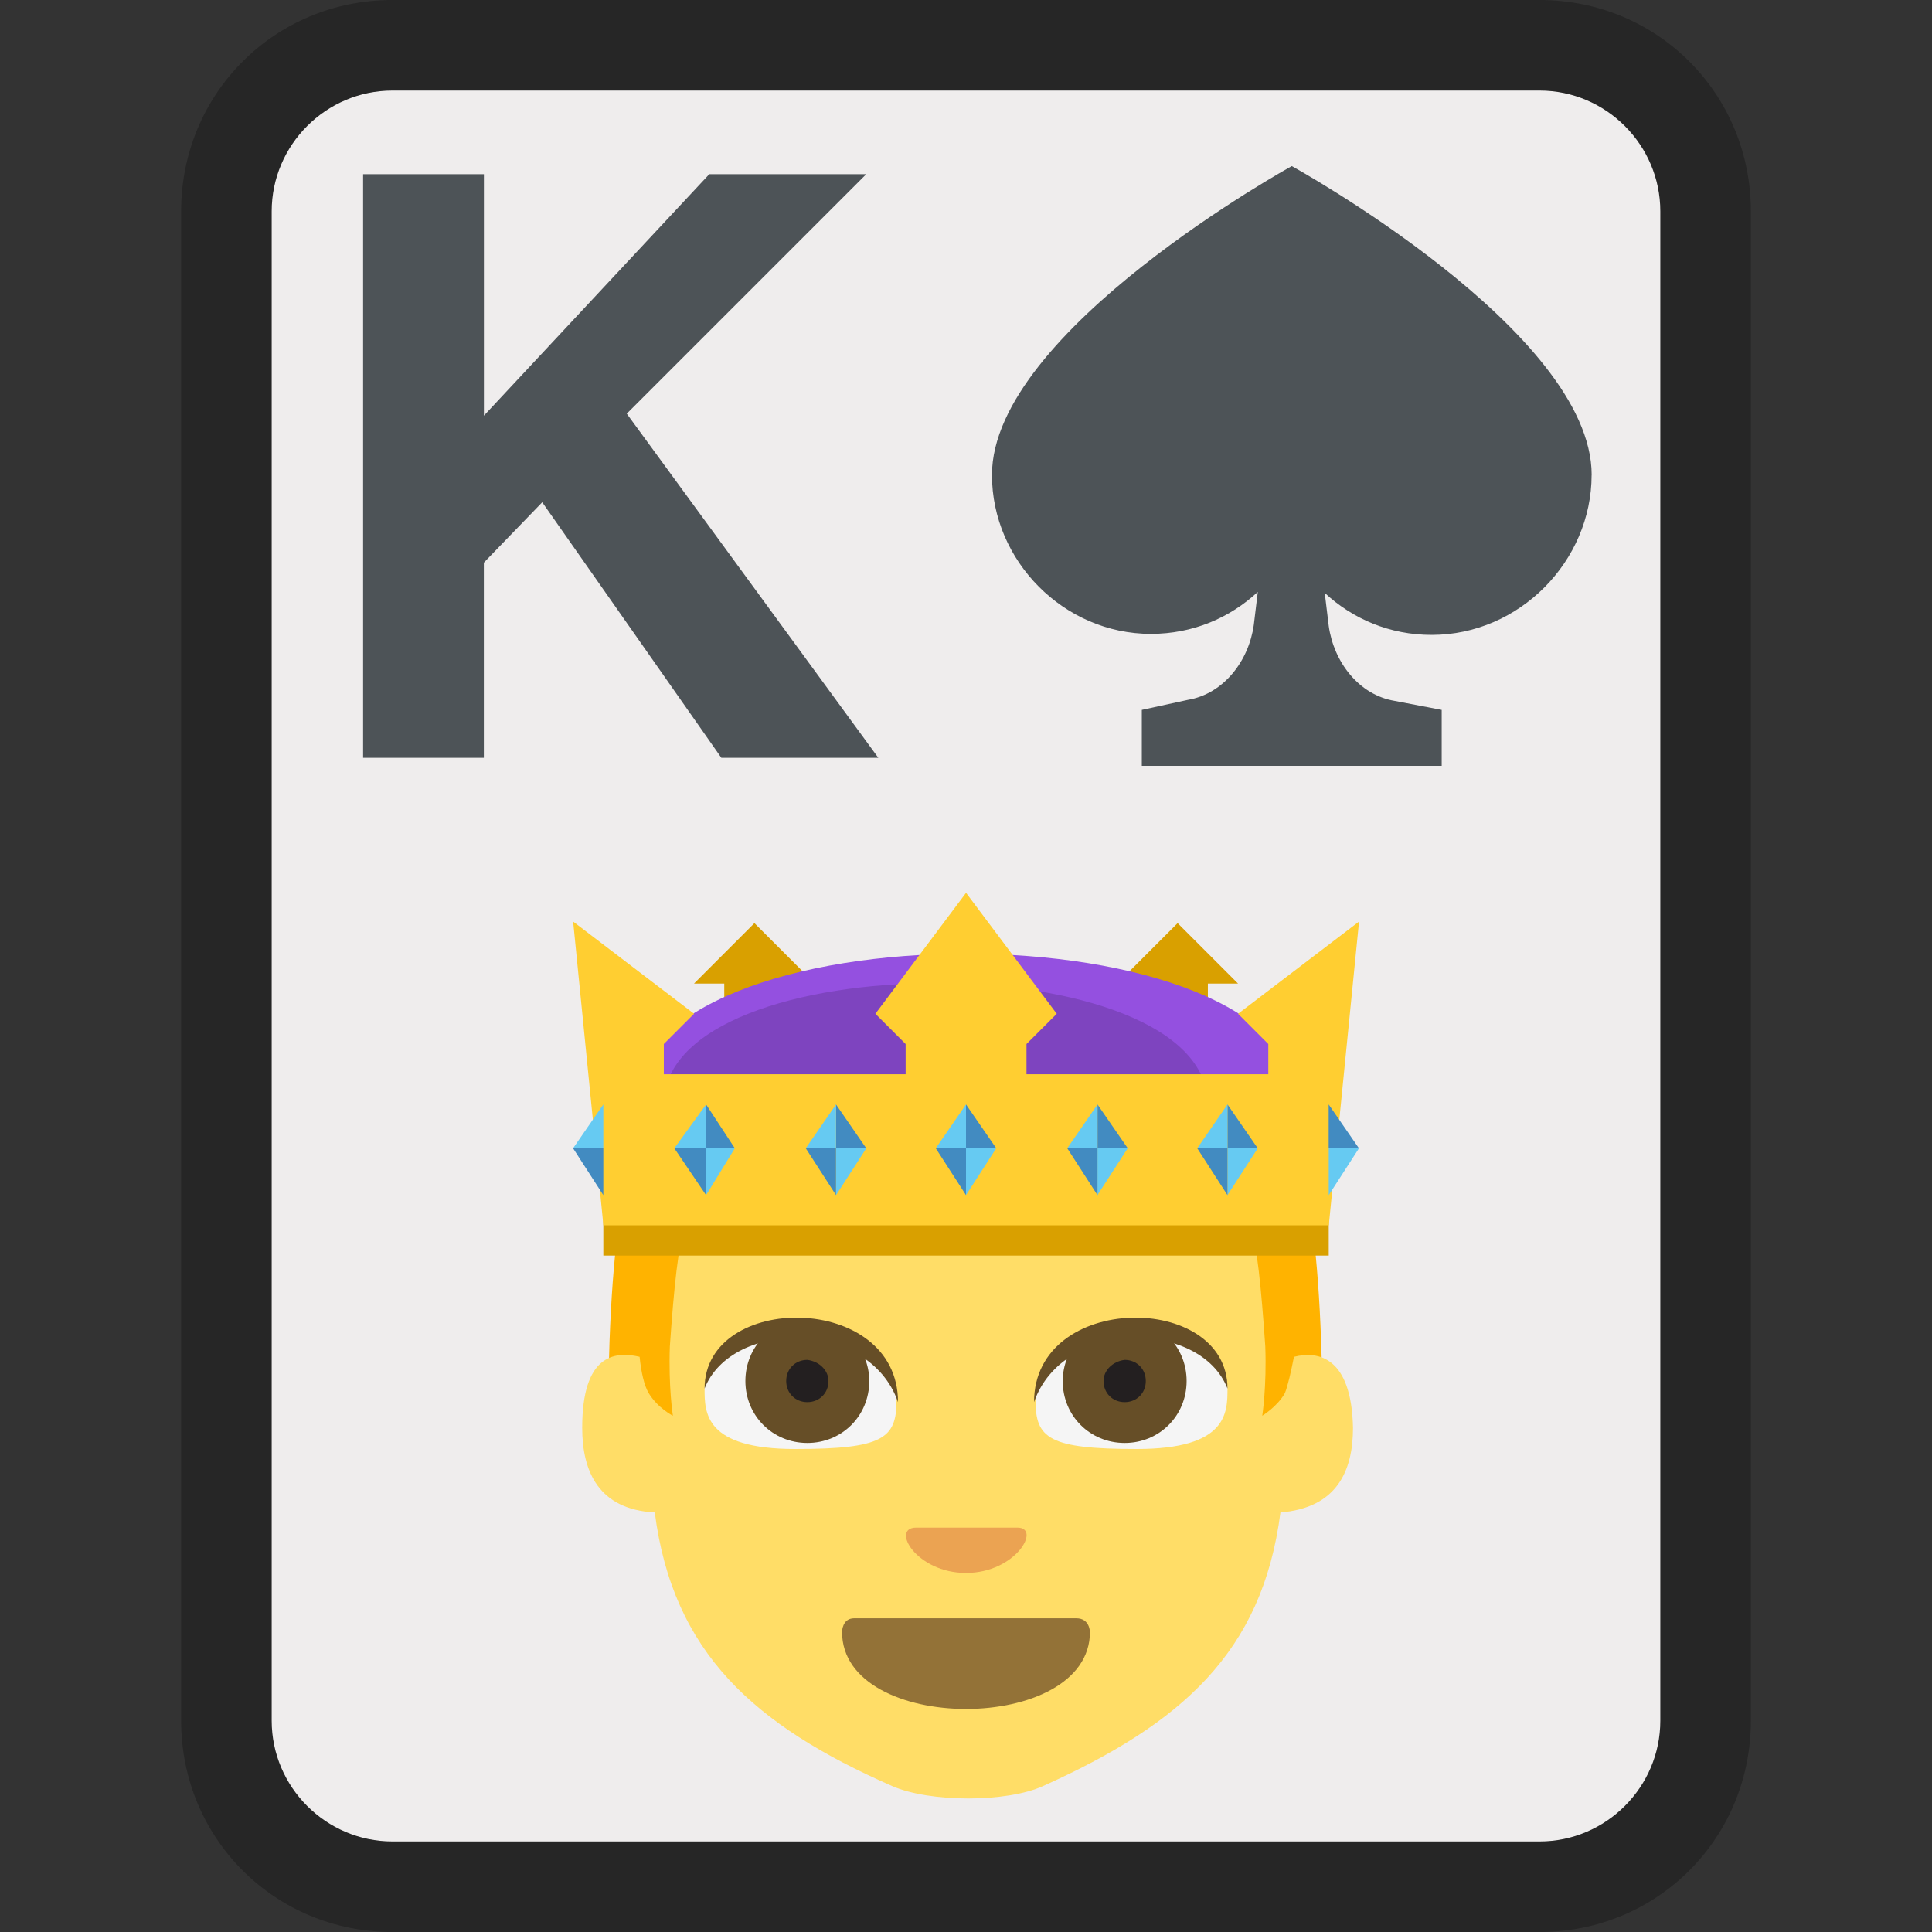 <svg xmlns="http://www.w3.org/2000/svg" version="1.1" viewBox="0 0 32 32" id="King-Of-Spades-Emoji--Streamline-Emojitwo" height="32" width="32">
  <rect x="0" y="0" width="32" height="32" fill="#333333" stroke="none"/>
  <desc>
    King Of Spades Emoji Streamline Emoji: https://streamlinehq.com
  </desc>
  <title>Playing Card King Of Spades</title>
  <path d="M6.5 31.25c-1.5 0 -2.75 -1.25 -2.75 -2.75V3.5c0 -1.5 1.25 -2.75 2.75 -2.75h19c1.5 0 2.75 1.25 2.75 2.75v25c0 1.5 -1.25 2.75 -2.75 2.75H6.5z" fill="#efeded" stroke-width="0.5"></path>
  <path d="M25.5 1.5c1.1 0 2 0.9 2 2v25c0 1.1 -0.9 2 -2 2H6.5c-1.1 0 -2 -0.9 -2 -2V3.5c0 -1.1 0.9 -2 2 -2h19m0 -1.5H6.5C4.55 0 3 1.55 3 3.5v25c0 1.95 1.55 3.5 3.5 3.5h19c1.95 0 3.5 -1.55 3.5 -3.5V3.5c0 -1.95 -1.55 -3.5 -3.5 -3.5z" fill="#262626" stroke-width="0.5"></path>
  <path d="M26.363 7.867c0 -2.384 -4.967 -5.116 -4.967 -5.116S16.43 5.483 16.43 7.867c0 1.424 1.192 2.632 2.632 2.632 0.695 0 1.308 -0.265 1.771 -0.695l-0.066 0.546c-0.083 0.596 -0.497 1.142 -1.093 1.242l-0.762 0.166v0.927h4.967v-0.927l-0.778 -0.149c-0.596 -0.099 -1.01 -0.646 -1.093 -1.242l-0.066 -0.546c0.464 0.43 1.076 0.695 1.771 0.695 1.457 0 2.649 -1.225 2.649 -2.649" fill="#4d5357" stroke-width="0.166"></path>
  <g>
    <path d="m10.068 23.875 11.84 0c0 -6.383 -0.901 -7.76 -5.932 -7.76 -4.981 0.025 -5.907 1.377 -5.907 7.76" fill="#ffb300" stroke-width="0.5"></path>
    <path d="M21.432 22.473c-0.05 0.25 -0.1 0.476 -0.15 0.601 -0.125 0.225 -0.375 0.375 -0.375 0.375s0.075 -0.476 0.05 -1.151c-0.275 -3.955 -0.501 -2.854 -4.931 -2.854 -4.406 0 -4.656 -1.076 -4.931 2.854 -0.025 0.676 0.05 1.151 0.05 1.151s-0.25 -0.125 -0.401 -0.375c-0.075 -0.125 -0.125 -0.35 -0.15 -0.601 -0.426 -0.1 -0.951 -0.025 -0.951 1.176 0 0.726 0.275 1.352 1.202 1.402 0.3 2.328 1.652 3.529 3.93 4.531 0.626 0.275 1.902 0.275 2.503 0 2.278 -1.026 3.63 -2.203 3.93 -4.531 0.926 -0.075 1.202 -0.676 1.202 -1.402 -0.025 -1.176 -0.576 -1.277 -0.976 -1.176" fill="#ffdd67" stroke-width="0.5"></path>
    <path d="M18.053 27.029c0 0.851 -1.026 1.277 -2.053 1.277s-2.053 -0.426 -2.053 -1.277c0 0 0 -0.225 0.2 -0.225l3.68 0c0.225 0 0.225 0.225 0.225 0.225" fill="#937237" stroke-width="0.5"></path>
    <path d="M13.272 22.173c-1.126 0 -1.602 0.401 -1.602 0.826 0 0.401 0 1.001 1.502 1.001 1.452 0 1.677 -0.175 1.677 -0.801 0.025 -0.401 -0.451 -1.026 -1.577 -1.026" fill="#f5f5f5" stroke-width="0.5"></path>
    <path d="M14.398 22.874c0 0.576 -0.451 1.026 -1.026 1.026s-1.026 -0.451 -1.026 -1.026 0.451 -1.026 1.026 -1.026 1.026 0.476 1.026 1.026" fill="#664e27" stroke-width="0.5"></path>
    <path d="M13.722 22.874c0 0.2 -0.15 0.35 -0.35 0.35s-0.35 -0.15 -0.35 -0.35 0.15 -0.35 0.35 -0.35c0.2 0.025 0.35 0.175 0.35 0.35" fill="#231f20" stroke-width="0.5"></path>
    <path d="M11.67 22.999c0 -1.602 3.204 -1.602 3.204 0.225 -0.476 -1.377 -2.753 -1.377 -3.204 -0.225" fill="#664e27" stroke-width="0.5"></path>
    <path d="M18.729 22.173c1.151 0 1.602 0.401 1.602 0.826 0 0.401 0 1.001 -1.502 1.001 -1.452 0 -1.677 -0.175 -1.677 -0.801 0 -0.401 0.451 -1.026 1.577 -1.026" fill="#f5f5f5" stroke-width="0.5"></path>
    <path d="M17.602 22.874c0 0.576 0.451 1.026 1.026 1.026s1.026 -0.451 1.026 -1.026 -0.451 -1.026 -1.026 -1.026 -1.026 0.476 -1.026 1.026" fill="#664e27" stroke-width="0.5"></path>
    <path d="M18.278 22.874c0 0.2 0.15 0.35 0.35 0.35s0.35 -0.15 0.35 -0.35 -0.15 -0.35 -0.35 -0.35c-0.2 0.025 -0.35 0.175 -0.35 0.35" fill="#231f20" stroke-width="0.5"></path>
    <path d="M20.331 22.999c0 -1.602 -3.204 -1.602 -3.204 0.225 0.476 -1.377 2.753 -1.377 3.204 -0.225" fill="#664e27" stroke-width="0.5"></path>
    <path d="M16 26.053c-0.826 0 -1.252 -0.751 -0.826 -0.751l1.677 0c0.401 0 -0.025 0.751 -0.851 0.751" fill="#eba352" stroke-width="0.5"></path>
    <g fill="#d9a000">
      <path d="m13.497 16.291 -1.001 -1.001 -1.001 1.001 0.501 0 0 1.001 1.502 0zm7.009 0 -1.001 -1.001 -1.001 1.001 0 1.001 1.502 0 0 -1.001z" stroke-width="0.5"></path>
    </g>
    <path d="m21.507 18.293 -11.014 0c0 -3.329 11.014 -3.329 11.014 0" fill="#9450e0" stroke-width="0.5"></path>
    <path d="m20.005 18.293 -9.011 0c0 -2.678 9.011 -2.678 9.011 0" fill="#7e44bf" stroke-width="0.5"></path>
    <path d="m9.993 19.294 12.015 0 0 1.502 -12.015 0z" fill="#d9a000" stroke-width="0.5"></path>
    <path d="m20.506 16.791 0.501 0.501 0 0.501 -4.005 0 0 -0.501 0.501 -0.501 -1.502 -2.003 -1.502 2.003 0.501 0.501 0 0.501 -4.005 0 0 -0.501 0.501 -0.501 -2.003 -1.527 0.501 5.031 12.015 0 0.501 -5.031z" fill="#ffce31" stroke-width="0.5"></path>
    <path d="m16 19.795 0 -0.776 0.501 0z" fill="#66caf2" stroke-width="0.5"></path>
    <g fill="#428bc1">
      <path d="m16 19.795 -0.501 -0.776 0.501 0zm0.501 -0.776 -0.501 0 0 -0.726z" stroke-width="0.5"></path>
    </g>
    <g fill="#66caf2">
      <path d="m16 18.293 0 0.726 -0.501 0zm-4.305 1.502 0 -0.776 0.476 0z" stroke-width="0.5"></path>
    </g>
    <g fill="#428bc1">
      <path d="m11.695 19.795 -0.526 -0.776 0.526 0zm0.476 -0.776 -0.476 0 0 -0.726z" stroke-width="0.5"></path>
    </g>
    <g fill="#66caf2">
      <path d="m11.695 18.293 0 0.726 -0.526 0zm2.153 1.502 0 -0.776 0.501 0z" stroke-width="0.5"></path>
    </g>
    <g fill="#428bc1">
      <path d="m13.847 19.795 -0.501 -0.776 0.501 0zm0.501 -0.776 -0.501 0 0 -0.726z" stroke-width="0.5"></path>
    </g>
    <g fill="#66caf2">
      <path d="m13.847 18.293 0 0.726 -0.501 0zm4.33 1.502 0 -0.776 0.501 0z" stroke-width="0.5"></path>
    </g>
    <g fill="#428bc1">
      <path d="m18.178 19.795 -0.501 -0.776 0.501 0zm0.501 -0.776 -0.501 0 0 -0.726z" stroke-width="0.5"></path>
    </g>
    <g fill="#66caf2">
      <path d="m18.178 18.293 0 0.726 -0.501 0zm2.153 1.502 0 -0.776 0.501 0z" stroke-width="0.5"></path>
    </g>
    <g fill="#428bc1">
      <path d="m20.331 19.795 -0.501 -0.776 0.501 0zm0.501 -0.776 -0.501 0 0 -0.726z" stroke-width="0.5"></path>
    </g>
    <path d="m20.331 18.293 0 0.726 -0.501 0z" fill="#66caf2" stroke-width="0.5"></path>
    <path d="m9.993 19.795 -0.501 -0.776 0.501 0z" fill="#428bc1" stroke-width="0.5"></path>
    <g fill="#66caf2">
      <path d="m9.993 18.293 0 0.726 -0.501 0zm12.015 1.502 0 -0.776 0.501 0z" stroke-width="0.5"></path>
    </g>
    <path d="m22.508 19.019 -0.501 0 0 -0.726z" fill="#428bc1" stroke-width="0.5"></path>
  </g>
  <path d="M6.015 2.885h2v4l3.733 -4h2.6l-3.967 3.967 4.167 5.7h-2.6l-2.967 -4.233 -0.967 1v3.233h-2V2.885" fill="#4d5357" stroke-width="0.334"></path>
</svg>